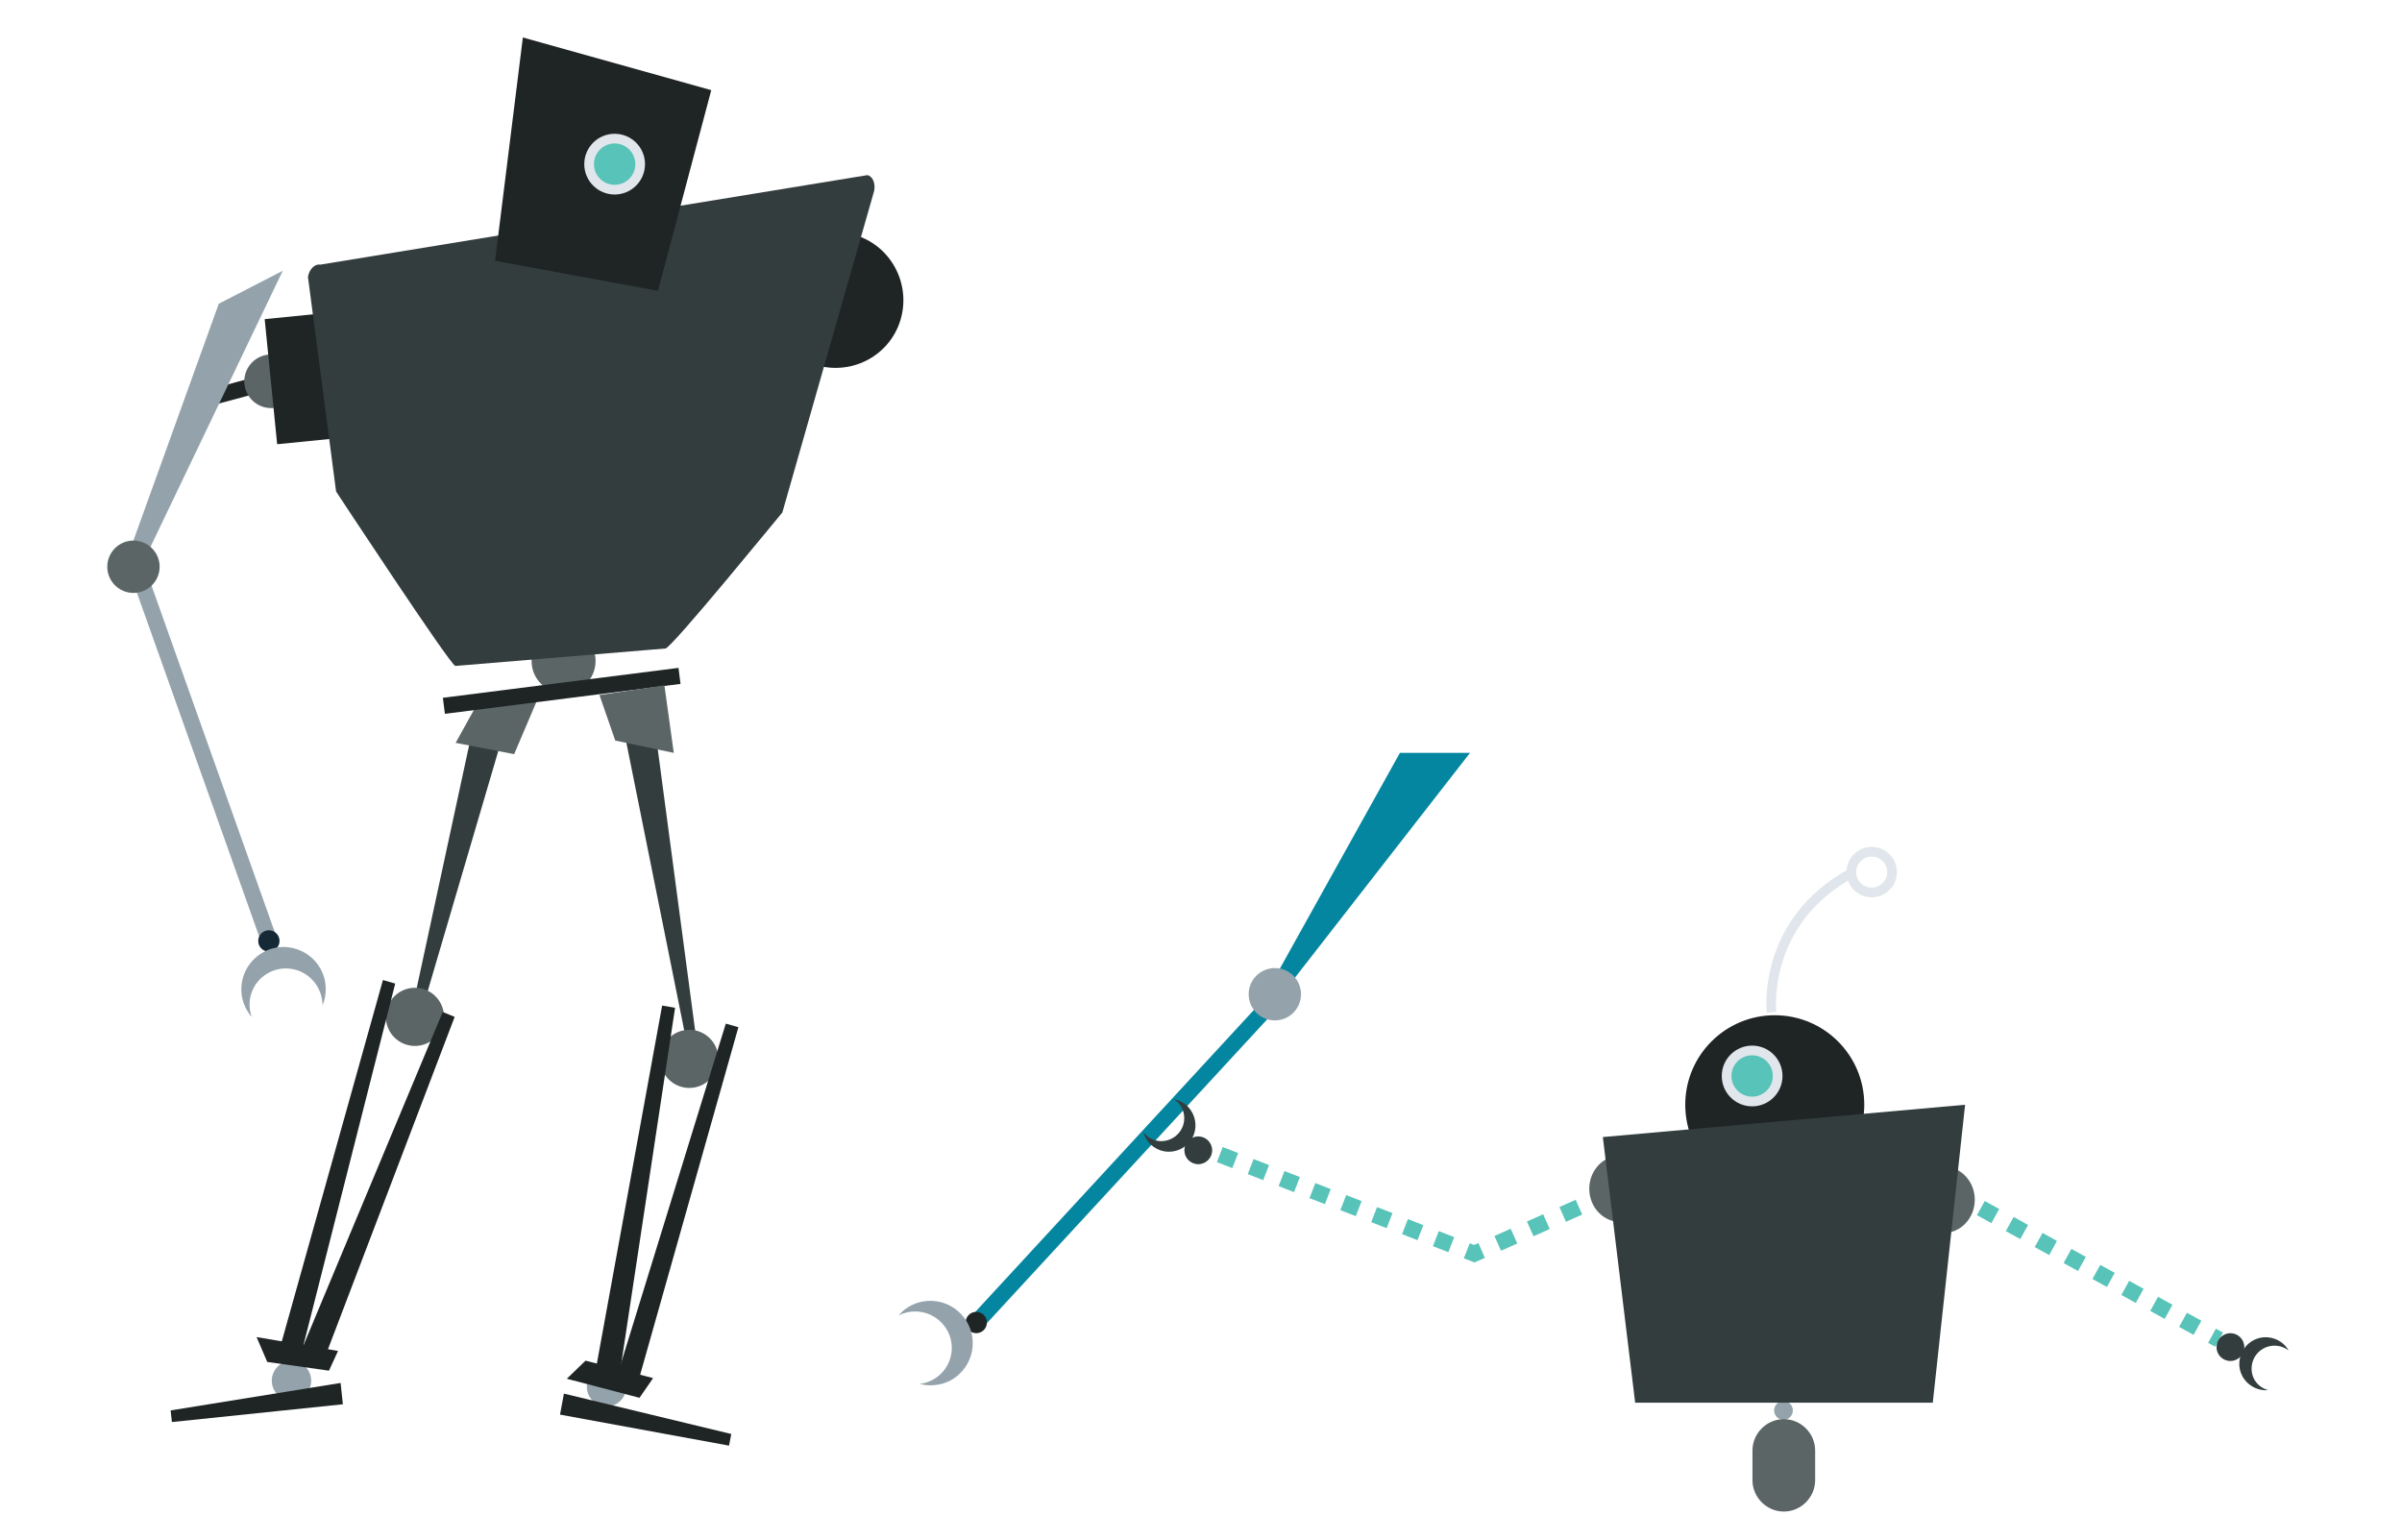 <?xml version="1.0" encoding="utf-8"?>
<!-- Generator: Adobe Illustrator 18.1.1, SVG Export Plug-In . SVG Version: 6.00 Build 0)  -->
<!DOCTYPE svg PUBLIC "-//W3C//DTD SVG 1.1//EN" "http://www.w3.org/Graphics/SVG/1.1/DTD/svg11.dtd">
<svg version="1.1" id="Layer_1" xmlns="http://www.w3.org/2000/svg" xmlns:xlink="http://www.w3.org/1999/xlink" x="0px" y="0px"
	 viewBox="0 0 743.3 476.7" enable-background="new 0 0 743.3 476.7" xml:space="preserve">
<g>
	<path fill="#1F2424" d="M265.2,72.9c11,3.7,16.9,15.6,13.3,26.6S263,116.4,252,112.8l6.2-20.1L265.2,72.9z"/>
	<g>
		
			<rect x="72.5" y="111.3" transform="matrix(0.259 0.966 -0.966 0.259 171.861 16.715)" fill="#1F2424" width="5" height="18.2"/>
	</g>
	<g>
		
			<rect x="61.1" y="176.1" transform="matrix(0.942 -0.335 0.335 0.942 -75.272 34.946)" fill="#94A3AB" width="5" height="119.1"/>
	</g>
	<circle fill="#5B6565" cx="83.9" cy="118" r="8.3"/>
	<circle fill="#5B6565" cx="174.4" cy="204.6" r="9.9"/>
	
		<rect x="83.8" y="97.8" transform="matrix(0.995 -9.931214e-02 9.931214e-02 0.995 -11.189 9.783)" fill="#1F2424" width="17.7" height="38.9"/>
	<path fill="#333D3D" d="M205.9,200.7l-65,5.4c-1.6-0.3-36.9-54-36.9-54l-8.7-66.4c0.4-2.4,2.1-4.1,3.8-3.8l169.3-27.7
		c1.6,0.3,2.6,2.5,2.1,4.9l-28.4,99.5C242.1,158.5,207.5,201,205.9,200.7z"/>
	<polygon fill="#94A3AB" points="67.7,94 87.5,83.8 44.1,174.4 39.3,172.8 	"/>
	<g>
		<polygon fill="#1F2424" points="220.1,27.9 161.8,11.6 153.2,80.7 203.6,90 		"/>
		<circle fill="#58C3B8" stroke="#E0E6EB" stroke-width="3" stroke-miterlimit="10" cx="190.2" cy="50.8" r="7.9"/>
	</g>
	<circle fill="#152936" cx="83.2" cy="291.2" r="3.3"/>
	<path fill="#94A3AB" d="M82.7,301.3c5.4-3.2,12.3-1.4,15.5,4c1.1,1.9,1.6,3.9,1.6,5.9c1.5-3.7,1.4-8-0.8-11.7
		c-3.7-6.2-11.7-8.3-17.9-4.6c-6.2,3.7-8.3,11.7-4.6,17.9c0.4,0.7,0.9,1.4,1.4,1.9C76.1,309.7,78,304.1,82.7,301.3z"/>
</g>
<g>
	<g>
		
			<rect x="345.2" y="292.7" transform="matrix(0.735 0.678 -0.678 0.735 336.203 -140.375)" fill="#0586A0" width="5" height="134.4"/>
	</g>
	<polygon fill="#0586A0" points="454.9,233 433.2,233 394.7,302.2 399.3,304.4 	"/>
	<circle fill="#1F2424" cx="302.1" cy="409.3" r="3.3"/>
	<path fill="#94A3AB" d="M292.1,410.2c3.9,4.9,3,12-1.9,15.8c-1.7,1.3-3.7,2.1-5.7,2.3c3.9,1,8.2,0.3,11.5-2.3
		c5.7-4.5,6.7-12.7,2.2-18.4c-4.5-5.7-12.7-6.7-18.4-2.2c-0.6,0.5-1.2,1.1-1.7,1.7C282.8,404.7,288.7,405.9,292.1,410.2z"/>
	<circle fill="#94A3AB" cx="394.5" cy="307.7" r="8.1"/>
</g>
<polygon fill="#333D3D" points="128,310.2 131.1,311 155.7,227.3 145.7,228.2 "/>
<circle fill="#5B6565" cx="128.4" cy="314.7" r="9"/>
<circle fill="#5B6565" cx="41.3" cy="175.4" r="8.1"/>
<g>
	<polygon fill="#1F2424" points="92.6,421.4 85.7,420.5 118.5,303.3 122.3,304.4 	"/>
</g>
<polygon fill="#5B6565" points="159.1,233.4 141,229.9 147.1,218.9 166.3,216.5 "/>
<g>
	<polygon fill="#1F2424" points="99.8,422 92.1,420.7 137,313.2 140.7,314.7 	"/>
</g>
<g>
	
		<rect x="171.3" y="177.1" transform="matrix(0.126 0.992 -0.992 0.126 364.059 14.453)" fill="#1F2424" width="5" height="73.5"/>
</g>
<circle fill="#94A3AB" cx="90.2" cy="427.3" r="6.1"/>
<polygon fill="#1F2424" points="101.8,424.2 82.7,421.5 79.4,413.8 104.6,418.1 "/>
<polygon fill="#1F2424" points="52.8,436.5 105.4,428 106.1,434.6 53.2,440.1 "/>
<polygon fill="#333D3D" points="215.4,321.1 212.3,321.7 193.3,227.2 203.2,229.3 "/>
<polygon fill="#5B6565" points="190.4,229.2 208.5,233 205.6,212.1 185.5,215.1 "/>
<circle fill="#5B6565" cx="213.3" cy="327.7" r="9"/>
<circle fill="#94A3AB" cx="187.7" cy="429.2" r="6.1"/>
<g>
	<polygon fill="#1F2424" points="190.2,428.3 196.5,431.1 228.5,317.9 224.6,316.8 	"/>
</g>
<g>
	<polygon fill="#1F2424" points="184.3,424.2 191.5,427 208.9,311.9 204.9,311.2 	"/>
</g>
<polygon fill="#1F2424" points="175.4,426.7 197.9,432.6 202.1,426.5 181.2,421.1 "/>
<polygon fill="#1F2424" points="226.3,443.8 174.5,431.3 173.3,437.8 225.6,447.4 "/>
<g>
	<path fill="none" stroke="#E0E6EB" stroke-width="3" stroke-miterlimit="10" d="M548.2,313.3c0,0-3.3-28,25.1-43.3"/>
	<circle fill="none" stroke="#E0E6EB" stroke-width="3" stroke-miterlimit="10" cx="579.2" cy="269.9" r="6.3"/>
</g>
<g>
	<g>
		<g>
			<line fill="none" stroke="#58C3B8" stroke-width="5" stroke-miterlimit="10" x1="588.5" y1="360.3" x2="590.7" y2="361.5"/>
			
				<line fill="none" stroke="#58C3B8" stroke-width="5" stroke-miterlimit="10" stroke-dasharray="5.106,5.106" x1="595.1" y1="364" x2="682.3" y2="412.2"/>
			<line fill="none" stroke="#58C3B8" stroke-width="5" stroke-miterlimit="10" x1="684.5" y1="413.4" x2="686.7" y2="414.6"/>
		</g>
	</g>
	<circle fill="#333D3D" cx="690.2" cy="416.9" r="4.3"/>
	<path fill="#333D3D" d="M696.8,422.8c0.4-3.9,3.9-6.7,7.8-6.3c1.3,0.1,2.6,0.7,3.6,1.4c-1.3-2.2-3.5-3.7-6.2-4
		c-4.5-0.5-8.5,2.8-9,7.3c-0.5,4.5,2.8,8.5,7.3,9c0.5,0.1,1,0.1,1.5,0C698.6,429.3,696.4,426.3,696.8,422.8z"/>
</g>
<g>
	<g>
		<g>
			<line fill="none" stroke="#58C3B8" stroke-width="5" stroke-miterlimit="10" x1="496" y1="370.3" x2="493.7" y2="371.3"/>
			
				<line fill="none" stroke="#58C3B8" stroke-width="5" stroke-miterlimit="10" stroke-dasharray="5.502,5.502" x1="488.6" y1="373.6" x2="461" y2="385.9"/>
			<polyline fill="none" stroke="#58C3B8" stroke-width="5" stroke-miterlimit="10" points="458.5,387 456.2,388 453.9,387.1 			"/>
			
				<line fill="none" stroke="#58C3B8" stroke-width="5" stroke-miterlimit="10" stroke-dasharray="5.124,5.124" x1="449.1" y1="385.2" x2="375.1" y2="356.4"/>
			<line fill="none" stroke="#58C3B8" stroke-width="5" stroke-miterlimit="10" x1="372.7" y1="355.5" x2="370.4" y2="354.6"/>
		</g>
	</g>
	<circle fill="#333D3D" cx="370.8" cy="356" r="4.3"/>
	<path fill="#333D3D" d="M366,348.6c-1.4,3.6-5.5,5.5-9.1,4.1c-1.3-0.5-2.3-1.3-3.1-2.3c0.7,2.4,2.4,4.5,5,5.5
		c4.2,1.6,9-0.5,10.6-4.7c1.6-4.2-0.5-9-4.7-10.6c-0.5-0.2-1-0.3-1.5-0.4C366,341.8,367.2,345.4,366,348.6z"/>
</g>
<g>
	<ellipse fill="#5B6565" cx="501.5" cy="367.9" rx="9.7" ry="10.3"/>
	<circle fill="#94A3AB" cx="551.9" cy="436.5" r="2.9"/>
	<ellipse fill="#5B6565" cx="601.4" cy="371.3" rx="9.7" ry="10.3"/>
	<circle fill="#1F2424" cx="549.2" cy="341.9" r="27.7"/>
	<polygon fill="#333D3D" points="598.1,434.1 506,434.1 496,351.9 608.1,341.9 	"/>
	<circle fill="#58C3B8" stroke="#E0E6EB" stroke-width="3" stroke-miterlimit="10" cx="542.2" cy="333" r="7.9"/>
	<path fill="#5B6565" d="M552,467.8L552,467.8c-5.3,0-9.7-4.4-9.7-9.7v-9.2c0-5.3,4.4-9.7,9.7-9.7l0,0c5.3,0,9.7,4.4,9.7,9.7v9.2
		C561.7,463.4,557.3,467.8,552,467.8z"/>
</g>
</svg>
